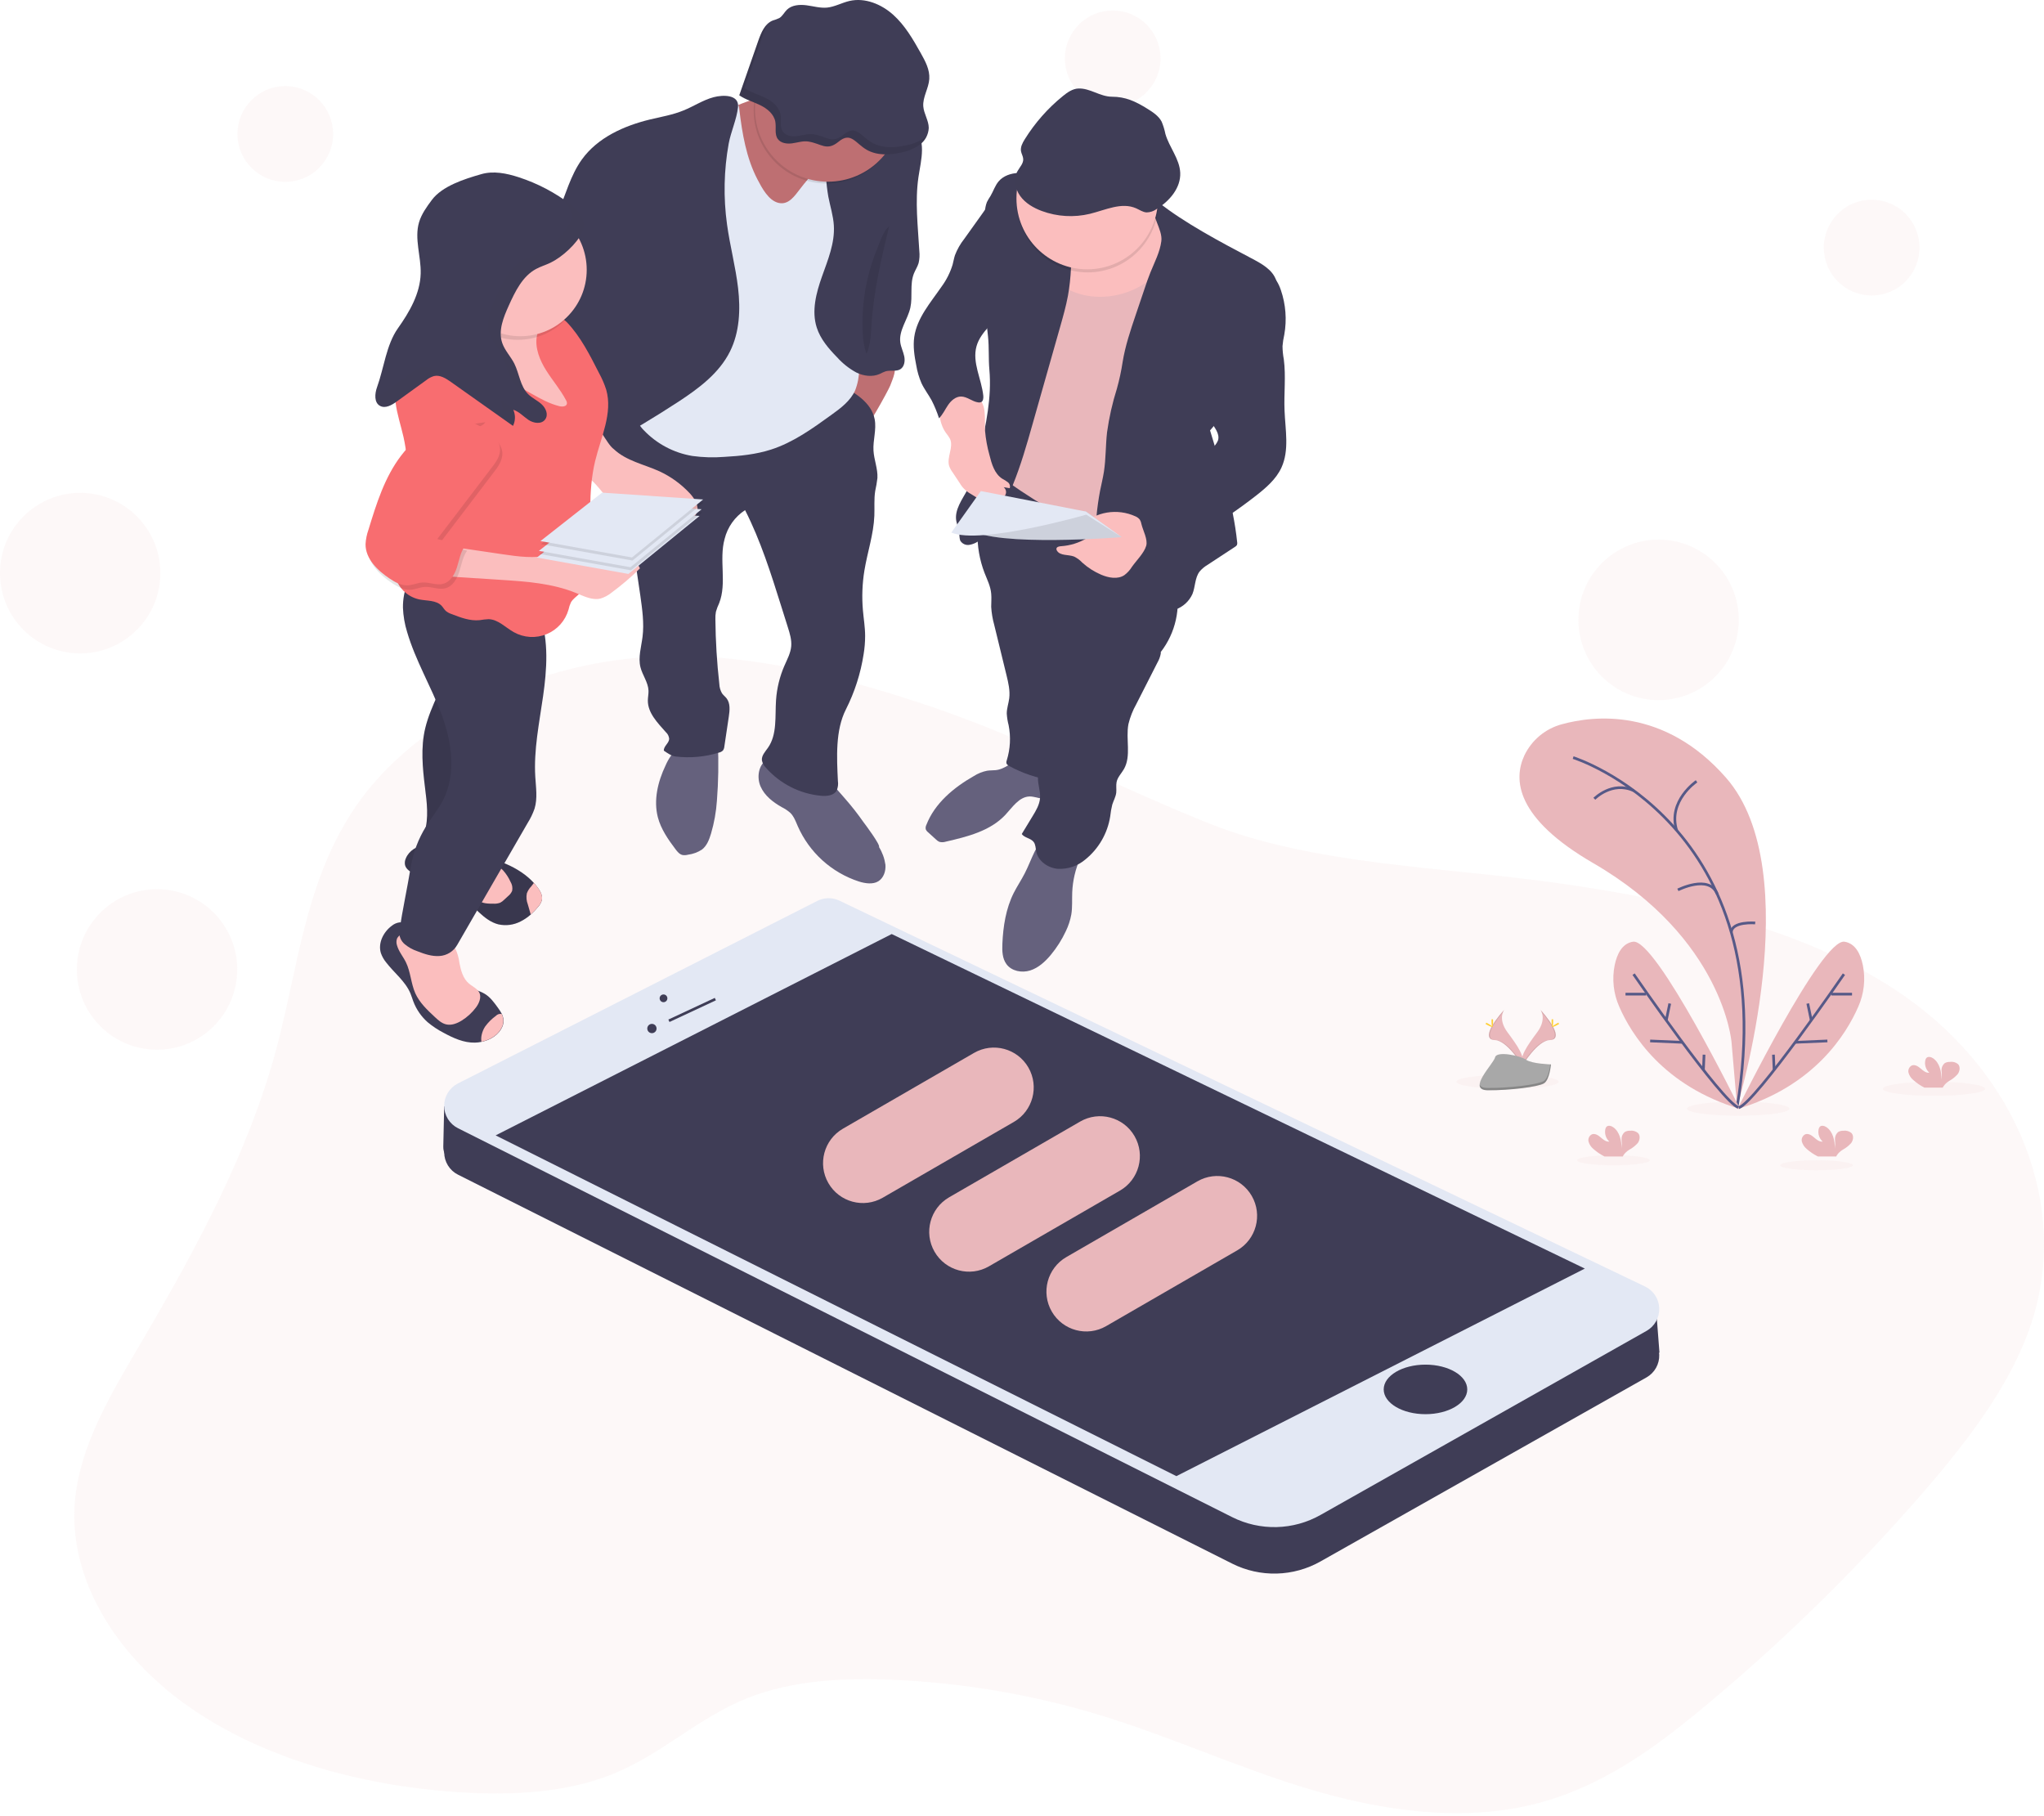 <svg width="761" height="676" viewBox="0 0 761 676" fill="none" xmlns="http://www.w3.org/2000/svg">
<path opacity="0.1" d="M340.926 261.157C311.183 251.521 279.736 243.443 247.598 244.275C200.349 245.503 154.921 267.545 132.515 300.121C113.576 327.727 111.048 360.171 102.781 390.868C92.595 428.687 73.261 464.577 52.626 499.675C41.542 518.527 29.849 537.774 27.922 558.489C25.279 587.248 42.687 616 70.132 635.272C97.577 654.544 134.096 664.815 170.788 667.213C190.312 668.483 210.716 667.502 228.099 660.462C246.486 653.044 259.933 639.468 278.394 632.131C295.505 625.339 315.449 624.465 334.643 625.463C359.501 626.722 384.12 630.944 407.978 638.042C434.731 646.054 459.591 657.586 486.286 665.713C512.982 673.841 542.823 678.44 570.178 671.904C595.861 665.771 616.232 650.653 634.603 635.338C664.207 610.72 691.735 583.702 716.905 554.557C733.497 535.277 748.953 514.916 756.364 492.388C770.519 449.311 751.555 400.537 709.124 370.871C673.971 346.282 626.682 335.426 580.372 328.832C538.138 322.756 489.275 322.155 450.459 306.683C413.437 291.887 379.759 273.736 340.926 261.157Z" fill="#E9B7BB"/>
<path opacity="0.1" d="M720.051 407.956C730.561 407.956 739.081 406.786 739.081 405.343C739.081 403.9 730.561 402.73 720.051 402.73C709.541 402.73 701.022 403.9 701.022 405.343C701.022 406.786 709.541 407.956 720.051 407.956Z" fill="#E9B7BB"/>
<path opacity="0.1" d="M647.152 415.358C657.662 415.358 666.181 414.188 666.181 412.745C666.181 411.302 657.662 410.132 647.152 410.132C636.642 410.132 628.122 411.302 628.122 412.745C628.122 414.188 636.642 415.358 647.152 415.358Z" fill="#E9B7BB"/>
<path opacity="0.1" d="M561.285 405.343C571.794 405.343 580.314 404.173 580.314 402.73C580.314 401.287 571.794 400.117 561.285 400.117C550.775 400.117 542.255 401.287 542.255 402.73C542.255 404.173 550.775 405.343 561.285 405.343Z" fill="#E9B7BB"/>
<path opacity="0.1" d="M676.327 435.677C683.798 435.677 689.856 434.843 689.856 433.814C689.856 432.785 683.798 431.951 676.327 431.951C668.855 431.951 662.798 432.785 662.798 433.814C662.798 434.843 668.855 435.677 676.327 435.677Z" fill="#E9B7BB"/>
<path opacity="0.1" d="M600.67 433.814C608.141 433.814 614.199 432.98 614.199 431.951C614.199 430.922 608.141 430.088 600.67 430.088C593.198 430.088 587.141 430.922 587.141 431.951C587.141 432.98 593.198 433.814 600.67 433.814Z" fill="#E9B7BB"/>
<path d="M646.74 412.151C646.74 412.151 673.436 324.562 642.565 289.479C619.509 263.234 593.258 266.399 581.524 269.622C578.487 270.431 575.662 271.892 573.244 273.903C570.827 275.915 568.876 278.428 567.526 281.269C563.409 290.131 564.166 304.515 593.135 321.306C641.643 349.422 644.665 387.991 644.665 387.991L646.74 412.151Z" fill="#E9B7BB"/>
<path d="M585.7 282.044C585.7 282.044 664.387 306.674 646.741 412.152" stroke="#565987" stroke-miterlimit="10"/>
<path d="M631.647 290.873C631.647 290.873 620.81 298.184 624.236 309.164" stroke="#565987" stroke-miterlimit="10"/>
<path d="M593.596 297.376C593.596 297.376 600.183 290.634 608.278 294.351" stroke="#565987" stroke-miterlimit="10"/>
<path d="M624.697 331.296C624.697 331.296 636.324 325.394 639.329 332.788" stroke="#565987" stroke-miterlimit="10"/>
<path d="M653.476 343.611C653.476 343.611 644.739 342.919 644.583 347.098" stroke="#565987" stroke-miterlimit="10"/>
<path d="M647.82 412.852C647.82 412.852 616.529 349.191 607.974 350.585C603.856 351.244 602.012 355.267 601.164 359.297C600.11 364.515 600.706 369.931 602.868 374.794C607.307 384.982 619.222 404.329 647.82 412.852Z" fill="#E9B7BB"/>
<path d="M608.204 362.669C608.204 362.669 641.018 410.296 647.358 412.39" stroke="#565987" stroke-miterlimit="10"/>
<path d="M605.19 370.104H612.848" stroke="#565987" stroke-miterlimit="10"/>
<path d="M614.363 387.53L626.369 388.041" stroke="#565987" stroke-miterlimit="10"/>
<path d="M621.667 373.591L620.366 379.847" stroke="#565987" stroke-miterlimit="10"/>
<path d="M634.43 392.64L634.2 398.328" stroke="#565987" stroke-miterlimit="10"/>
<path d="M646.898 412.852C646.898 412.852 678.188 349.191 686.743 350.585C690.861 351.244 692.705 355.267 693.553 359.297C694.607 364.515 694.011 369.931 691.849 374.794C687.41 384.982 675.495 404.329 646.898 412.852Z" fill="#E9B7BB"/>
<path d="M686.513 362.669C686.513 362.669 653.699 410.296 647.358 412.39" stroke="#565987" stroke-miterlimit="10"/>
<path d="M689.526 370.104H681.868" stroke="#565987" stroke-miterlimit="10"/>
<path d="M680.353 387.53L668.347 388.041" stroke="#565987" stroke-miterlimit="10"/>
<path d="M673.049 373.591L674.35 379.847" stroke="#565987" stroke-miterlimit="10"/>
<path d="M660.278 392.64L660.517 398.328" stroke="#565987" stroke-miterlimit="10"/>
<path d="M593.217 427.722C592.368 427.026 591.749 426.089 591.439 425.035C591.301 424.504 591.35 423.942 591.576 423.443C591.802 422.943 592.193 422.537 592.682 422.29C593.827 421.853 595.045 422.645 595.976 423.453C596.906 424.26 597.96 425.159 599.171 424.994C598.549 424.428 598.085 423.711 597.822 422.912C597.559 422.113 597.508 421.26 597.672 420.436C597.723 420.093 597.865 419.772 598.084 419.504C598.718 418.828 599.871 419.125 600.628 419.652C603.041 421.359 603.716 424.639 603.733 427.59C603.85 426.495 603.85 425.389 603.733 424.293C603.686 423.747 603.773 423.198 603.987 422.694C604.201 422.189 604.535 421.745 604.96 421.4C605.531 421.086 606.177 420.933 606.829 420.955C607.368 420.878 607.916 420.916 608.44 421.065C608.963 421.214 609.45 421.471 609.867 421.82C610.781 422.81 610.543 424.466 609.744 425.554C608.845 426.551 607.785 427.387 606.606 428.027C605.704 428.562 604.935 429.294 604.358 430.171C604.294 430.292 604.239 430.419 604.194 430.55H597.392C595.88 429.8 594.476 428.849 593.217 427.722Z" fill="#E9B7BB"/>
<path d="M712.343 402.079C711.491 401.385 710.87 400.448 710.565 399.391C710.428 398.862 710.476 398.301 710.703 397.803C710.929 397.305 711.319 396.9 711.808 396.655C712.953 396.218 714.171 397.009 715.102 397.809C716.032 398.608 717.094 399.523 718.305 399.35C717.68 398.786 717.213 398.07 716.949 397.27C716.685 396.471 716.633 395.617 716.798 394.792C716.848 394.45 716.993 394.13 717.218 393.869C717.852 393.193 718.997 393.481 719.754 394.017C722.167 395.715 722.842 398.963 722.858 401.955C722.98 400.859 722.98 399.753 722.858 398.658C722.811 398.112 722.899 397.563 723.112 397.058C723.326 396.554 723.66 396.11 724.085 395.764C724.66 395.459 725.304 395.308 725.955 395.328C726.49 395.243 727.038 395.273 727.562 395.415C728.085 395.557 728.573 395.808 728.993 396.152C729.915 397.133 729.676 398.79 728.869 399.878C727.977 400.893 726.915 401.747 725.732 402.4C724.83 402.934 724.061 403.667 723.484 404.543C723.417 404.664 723.361 404.791 723.32 404.922H716.518C715.006 404.165 713.602 403.208 712.343 402.079Z" fill="#E9B7BB"/>
<path d="M672.637 427.722C671.788 427.026 671.168 426.089 670.858 425.035C670.721 424.504 670.769 423.942 670.996 423.443C671.222 422.943 671.612 422.537 672.102 422.29C673.246 421.853 674.465 422.645 675.396 423.453C676.326 424.26 677.38 425.159 678.59 424.994C677.968 424.429 677.502 423.712 677.238 422.913C676.974 422.114 676.921 421.261 677.084 420.436C677.141 420.094 677.285 419.773 677.504 419.504C678.138 418.828 679.29 419.125 680.048 419.652C682.461 421.359 683.136 424.639 683.152 427.59C683.284 426.496 683.298 425.391 683.193 424.293C683.146 423.747 683.234 423.198 683.447 422.694C683.661 422.189 683.995 421.745 684.42 421.4C684.992 421.086 685.638 420.933 686.29 420.955C686.828 420.878 687.377 420.916 687.901 421.065C688.424 421.214 688.91 421.471 689.328 421.82C690.242 422.81 690.003 424.466 689.205 425.554C688.306 426.551 687.245 427.387 686.067 428.027C685.165 428.562 684.396 429.294 683.819 430.171C683.754 430.292 683.699 430.419 683.655 430.55H676.853C675.326 429.803 673.908 428.852 672.637 427.722Z" fill="#E9B7BB"/>
<path d="M560.049 375.891C560.049 375.891 557.497 379.229 561.227 384.266C564.957 389.302 568.02 393.564 566.785 396.704C566.785 396.704 561.161 387.348 556.583 387.217C552.005 387.085 555.01 381.521 560.049 375.891Z" fill="#E9B7BB"/>
<path opacity="0.1" d="M560.049 375.891C559.824 376.212 559.646 376.565 559.522 376.938C555.059 382.188 552.68 387.093 556.97 387.217C560.972 387.332 565.772 394.487 566.917 396.284C566.917 396.424 566.835 396.564 566.785 396.696C566.785 396.696 561.161 387.34 556.583 387.208C552.005 387.076 555.01 381.521 560.049 375.891Z" fill="black"/>
<path d="M555.307 380.144C555.307 381.323 555.438 382.271 555.603 382.271C555.768 382.271 555.891 381.323 555.891 380.144C555.891 378.965 555.726 379.526 555.57 379.526C555.414 379.526 555.307 378.973 555.307 380.144Z" fill="#FFD037"/>
<path d="M553.677 381.545C554.706 382.114 555.612 382.452 555.686 382.312C555.76 382.171 554.994 381.594 553.965 381.034C552.935 380.473 553.339 380.877 553.257 381.034C553.174 381.191 552.647 380.985 553.677 381.545Z" fill="#FFD037"/>
<path d="M573.513 375.891C573.513 375.891 576.065 379.229 572.335 384.266C568.605 389.302 565.542 393.564 566.785 396.704C566.785 396.704 572.401 387.348 576.979 387.217C581.558 387.085 578.552 381.521 573.513 375.891Z" fill="#E9B7BB"/>
<path opacity="0.1" d="M573.512 375.891C573.738 376.212 573.916 376.565 574.039 376.938C578.502 382.188 580.882 387.093 576.592 387.217C572.59 387.332 567.789 394.487 566.645 396.284C566.683 396.424 566.73 396.562 566.785 396.696C566.785 396.696 572.401 387.34 576.979 387.208C581.557 387.076 578.552 381.521 573.512 375.891Z" fill="black"/>
<path d="M578.256 380.144C578.256 381.323 578.124 382.271 577.96 382.271C577.795 382.271 577.672 381.323 577.672 380.144C577.672 378.965 577.836 379.526 577.993 379.526C578.149 379.526 578.256 378.973 578.256 380.144Z" fill="#FFD037"/>
<path d="M579.886 381.545C578.857 382.114 577.951 382.452 577.877 382.312C577.803 382.171 578.569 381.594 579.598 381.034C580.627 380.473 580.224 380.877 580.306 381.034C580.388 381.191 580.915 380.985 579.886 381.545Z" fill="#FFD037"/>
<path d="M577.441 396.267C577.441 396.267 570.318 396.053 568.169 394.52C566.02 392.986 557.201 391.156 556.641 393.613C556.081 396.069 545.936 405.829 553.973 405.895C562.01 405.961 572.681 404.642 574.822 403.331C576.963 402.021 577.441 396.267 577.441 396.267Z" fill="#A8A8A8"/>
<path opacity="0.2" d="M553.857 405.038C561.902 405.104 572.557 403.785 574.707 402.474C576.354 401.485 576.988 397.907 577.177 396.259H577.408C577.408 396.259 576.963 402.029 574.814 403.323C572.665 404.617 562.018 405.953 553.964 405.887C551.642 405.887 550.844 405.062 550.885 403.818C551.239 404.568 552.128 405.029 553.857 405.038Z" fill="black"/>
<path opacity="0.1" d="M106.214 67.711C116.051 67.711 124.025 59.728 124.025 49.881C124.025 40.034 116.051 32.052 106.214 32.052C96.378 32.052 88.404 40.034 88.404 49.881C88.404 59.728 96.378 67.711 106.214 67.711Z" fill="#E9B7BB"/>
<path opacity="0.1" d="M414.269 39.569C424.105 39.569 432.079 31.587 432.079 21.74C432.079 11.893 424.105 3.91 414.269 3.91C404.432 3.91 396.458 11.893 396.458 21.74C396.458 31.587 404.432 39.569 414.269 39.569Z" fill="#E9B7BB"/>
<path opacity="0.1" d="M696.83 110.006C706.667 110.006 714.641 102.023 714.641 92.176C714.641 82.329 706.667 74.347 696.83 74.347C686.993 74.347 679.019 82.329 679.019 92.176C679.019 102.023 686.993 110.006 696.83 110.006Z" fill="#E9B7BB"/>
<path opacity="0.1" d="M29.849 243.245C46.335 243.245 59.699 229.867 59.699 213.364C59.699 196.861 46.335 183.483 29.849 183.483C13.364 183.483 0 196.861 0 213.364C0 229.867 13.364 243.245 29.849 243.245Z" fill="#E9B7BB"/>
<path opacity="0.1" d="M58.464 390.794C74.949 390.794 88.313 377.416 88.313 360.913C88.313 344.411 74.949 331.033 58.464 331.033C41.978 331.033 28.614 344.411 28.614 360.913C28.614 377.416 41.978 390.794 58.464 390.794Z" fill="#E9B7BB"/>
<path opacity="0.1" d="M617.508 260.646C633.994 260.646 647.358 247.268 647.358 230.765C647.358 214.262 633.994 200.884 617.508 200.884C601.023 200.884 587.659 214.262 587.659 230.765C587.659 247.268 601.023 260.646 617.508 260.646Z" fill="#E9B7BB"/>
<path d="M370.676 286.718C369.622 286.817 368.552 286.768 367.506 286.932C365.75 287.282 364.075 287.956 362.565 288.919C355.072 293.189 347.999 299.058 344.894 307.103C344.639 307.597 344.558 308.164 344.664 308.71C344.848 309.161 345.149 309.554 345.537 309.848L348.452 312.502C348.82 312.885 349.259 313.193 349.745 313.409C350.531 313.615 351.36 313.589 352.132 313.335C360.144 311.496 368.659 309.378 374.283 303.377C376.951 300.533 379.413 296.618 383.341 296.511C384.987 296.511 386.527 297.145 388.149 297.335C389.772 297.525 391.723 296.832 392.11 295.25C392.236 294.462 392.145 293.656 391.847 292.917L389.426 284.847C388.767 282.638 382.122 282.522 379.907 282.918C376.531 283.503 374.258 286.388 370.676 286.718Z" fill="#65617D"/>
<path d="M399.2 332.178C399.085 334.94 399.307 337.734 398.854 340.471C398.456 342.629 397.766 344.722 396.804 346.694C395.323 349.865 393.441 352.832 391.204 355.522C389.121 357.995 386.626 360.32 383.538 361.292C380.45 362.265 376.654 361.564 374.728 358.96C373.155 356.841 373.081 354.014 373.196 351.368C373.476 344.864 374.497 338.27 377.412 332.45C378.664 329.977 380.253 327.62 381.529 325.122C384.197 319.938 385.72 313.788 390.323 310.211C393.211 311.547 396.299 312.396 399.464 312.725C400.69 312.857 404.198 312.939 404.61 314.514C404.89 315.577 402.584 318.553 402.14 319.6C400.382 323.571 399.385 327.838 399.2 332.178Z" fill="#65617D"/>
<path d="M366.559 213.298C367.547 215.82 368.799 218.293 369.03 220.981C369.194 222.629 369.03 224.278 369.03 225.926C369.168 228.185 369.543 230.423 370.149 232.603L374.736 251.397C375.419 254.208 376.103 257.093 375.749 259.962C375.51 261.874 374.818 263.729 374.826 265.649C374.914 267.106 375.146 268.55 375.518 269.96C376.387 274.318 376.149 278.825 374.826 283.067C374.691 283.386 374.643 283.736 374.687 284.08C374.802 284.616 375.321 284.946 375.79 285.201C380.728 287.906 386.111 289.701 391.682 290.502C396.711 278.526 400.224 265.968 402.14 253.12C403.309 245.339 403.877 237.458 405.376 229.735C405.41 229.288 405.599 228.868 405.911 228.548C406.471 228.078 407.319 228.374 407.978 228.688C416.393 232.739 424.489 237.423 432.195 242.701C434.905 239.188 436.81 235.122 437.777 230.79C438.743 226.458 438.746 221.967 437.786 217.634C436.818 213.898 435.437 210.282 433.669 206.852C431.785 202.68 429.437 198.735 426.67 195.089C420.56 187.423 411.601 182.527 402.379 179.205C396.771 177.177 390.999 175.677 385.235 174.144C382.007 173.279 376.597 170.459 373.46 172.652C370.166 174.935 367.976 180.598 366.625 184.192C364.958 188.65 364.051 193.356 363.941 198.115C363.805 203.299 364.695 208.459 366.559 213.298Z" fill="#3F3D56"/>
<path d="M432.755 235.958C431.034 237.837 432.483 240.838 432.154 243.377C431.939 244.523 431.529 245.624 430.943 246.633L423.063 262.121C421.746 264.446 420.759 266.943 420.132 269.54C419.053 275.129 421.268 281.41 418.436 286.347C417.522 287.938 416.105 289.307 415.726 291.104C415.446 292.414 415.726 293.782 415.586 295.11C415.397 296.668 414.565 298.069 414.104 299.569C413.745 301.011 413.489 302.476 413.338 303.954C412.339 310.258 409.042 315.967 404.083 319.979C401.242 322.389 397.593 323.632 393.873 323.457C390.2 323.144 386.552 320.646 385.803 317.036C385.548 315.808 385.597 314.439 384.831 313.442C383.744 312.016 381.455 311.958 380.409 310.499L384.461 303.822C385.721 301.753 387.005 299.594 387.211 297.179C387.458 294.219 386.033 291.268 386.544 288.342C386.98 285.828 388.784 283.734 389.327 281.245C390.002 278.154 388.652 275.03 387.919 271.947C386.124 264.355 388.133 256.442 390.134 248.867C392.794 238.843 395.519 228.663 400.905 219.802C411.65 225.597 421.532 231.161 432.755 235.958Z" fill="#3F3D56"/>
<path d="M432.854 78.946C433.496 80.694 433.15 82.631 433.026 84.485C432.738 88.607 433.611 92.728 433.413 96.908C433.216 101.087 431.931 105.076 431.042 109.14C428.514 120.738 429.123 132.822 426.834 144.469C424.01 158.895 416.788 172.331 415.364 186.97C414.911 191.619 414.969 196.598 412.424 200.522C397.304 193.859 383.012 185.455 369.836 175.48C372.735 153.957 375.6 132.328 375.213 110.616C375.026 107.998 375.209 105.367 375.757 102.801C376.444 100.646 377.431 98.598 378.688 96.718C381.875 91.533 385.383 86.554 388.882 81.584C391.122 78.402 393.543 75.064 397.117 73.572C400.69 72.08 404.923 72.747 408.818 73.456C413.506 74.314 418.188 75.171 422.865 76.028C425.788 76.564 431.602 75.542 432.854 78.946Z" fill="#E9B7BB"/>
<path d="M320.101 161.417C318.18 159.493 316.085 157.752 313.843 156.216C316.766 152.655 316.19 147.503 316.906 142.945C317.493 139.984 318.384 137.091 319.566 134.314C319.862 133.531 320.282 132.666 321.097 132.46C321.598 132.398 322.106 132.478 322.563 132.69C325.033 133.564 330.188 133.515 332.107 135.114C334.421 137.059 332.304 141.131 331.432 143.563C330.814 145.195 321.328 162.654 320.101 161.417Z" fill="#BE6F72"/>
<path d="M327.274 315.354C328.514 317.364 329.324 319.609 329.654 321.949C329.851 324.29 328.995 326.853 327.002 328.09C325.009 329.326 322.152 328.914 319.781 328.172C314.751 326.534 310.123 323.852 306.199 320.301C302.276 316.75 299.145 312.41 297.013 307.565C296.263 305.834 295.613 303.995 294.287 302.66C293.302 301.793 292.209 301.059 291.035 300.476C287.799 298.646 284.678 296.239 283.179 292.826C281.68 289.414 282.356 284.855 285.46 282.827C286.427 282.268 287.497 281.907 288.605 281.765C289.713 281.624 290.839 281.705 291.916 282.003C294.062 282.613 296.117 283.509 298.026 284.666C301.22 286.405 305.124 287.905 307.907 290.221C310.377 292.257 312.592 295.011 314.7 297.409C317.114 300.169 319.377 303.058 321.477 306.064C322.152 306.946 327.842 314.555 327.274 315.354Z" fill="#65617D"/>
<path d="M266.916 298.052C266.636 302.2 265.904 306.305 264.734 310.293C264.067 312.535 263.186 314.868 261.333 316.294C259.766 317.311 257.99 317.962 256.137 318.198C255.491 318.374 254.816 318.416 254.153 318.322C253.016 318.083 252.209 317.102 251.509 316.17C248.759 312.527 246.083 308.678 244.922 304.259C243.275 297.854 244.922 290.988 247.779 285.004C248.806 282.591 250.304 280.408 252.185 278.582C254.508 276.671 257.3 275.416 260.271 274.947C263.309 274.337 267.039 273.035 267.262 276.736C267.587 283.842 267.471 290.961 266.916 298.052Z" fill="#65617D"/>
<path d="M312.476 143.117C318.158 146.06 324.466 149.802 325.651 156.092C326.384 159.933 324.976 163.865 325.207 167.772C325.413 171.209 326.854 174.531 326.672 177.96C326.48 179.581 326.205 181.19 325.849 182.783C325.363 185.824 325.651 188.924 325.528 191.998C325.256 198.922 322.942 205.583 321.822 212.416C321.03 217.295 320.844 222.254 321.271 227.179C321.542 230.361 322.094 233.526 322.094 236.725C322.094 239.028 321.904 241.327 321.526 243.599C320.422 250.737 318.199 257.656 314.939 264.099C310.978 271.905 311.538 281.978 311.958 290.724C312.141 291.929 311.987 293.162 311.513 294.285C310.476 296.173 307.89 296.445 305.749 296.263C297.81 295.537 290.447 291.805 285.163 285.828C284.393 285.076 283.87 284.107 283.665 283.05C283.483 281.286 284.9 279.835 285.921 278.376C289.396 273.43 288.515 266.729 288.926 260.654C289.227 256.234 290.282 251.899 292.047 247.836C293.068 245.487 294.344 243.171 294.575 240.615C294.789 238.233 294.065 235.875 293.348 233.6L290.878 225.753C287.049 213.562 283.195 201.296 277.398 189.913C273.595 192.39 270.873 196.22 269.782 200.629C267.624 208.393 270.696 217.065 267.756 224.533C267.269 225.569 266.864 226.641 266.545 227.74C266.372 228.688 266.306 229.653 266.348 230.616C266.424 238.651 266.913 246.677 267.814 254.661C267.858 255.87 268.197 257.051 268.802 258.099C269.287 258.799 269.996 259.318 270.514 259.986C271.955 261.857 271.684 264.479 271.338 266.811L269.691 277.84C269.662 278.4 269.476 278.939 269.156 279.398C268.767 279.775 268.283 280.037 267.756 280.157C262.523 281.783 257.008 282.289 251.567 281.64C249.962 281.451 248.504 280.371 247.162 279.464C247.022 277.816 249.072 276.719 249.146 275.079C249.067 274.107 248.615 273.204 247.886 272.557C244.823 269.095 241.167 265.418 241.2 260.794C241.2 259.582 241.488 258.371 241.447 257.159C241.34 254.051 239.199 251.389 238.45 248.397C237.528 244.695 238.755 240.854 239.224 237.071C239.866 231.977 239.109 226.816 238.401 221.731L235.642 203.068C235.321 200.172 234.748 197.309 233.929 194.512C232.891 191.759 231.672 189.077 230.281 186.484C227.646 181.126 225.481 175.553 223.323 169.998C222.638 168.488 222.207 166.876 222.047 165.225C221.924 162.398 223.381 159.727 225.193 157.551C228.586 153.507 233.217 150.696 238.368 149.555C239.228 149.315 240.133 149.278 241.011 149.448C241.749 149.693 242.441 150.058 243.061 150.528C249.426 154.695 256.669 157.331 264.223 158.228C271.776 159.124 279.433 158.258 286.596 155.696C287.419 156.323 288.943 156.051 289.89 155.605C292.533 154.394 294.69 152.374 297.012 150.66C301.335 147.379 307.165 144.263 312.476 143.117Z" fill="#3F3D56"/>
<path d="M141.803 354.805C142.24 356.068 142.898 357.243 143.747 358.275C146.727 362.166 150.886 365.274 152.804 369.815C153.208 370.788 153.504 371.81 153.875 372.799C155.002 375.785 156.839 378.45 159.227 380.564C161.049 382.078 163.028 383.391 165.131 384.48C168.771 386.466 172.707 388.263 176.84 388.156C177.672 388.138 178.499 388.039 179.311 387.859C180.597 387.592 181.838 387.137 182.991 386.507C185.651 385.04 187.932 382.172 187.405 379.179C187.299 378.609 187.119 378.055 186.87 377.531C186.433 376.697 185.929 375.9 185.363 375.149C183.971 373.22 182.539 371.241 180.505 370.005C178.215 368.604 175.333 368.258 173.275 366.526C172.463 365.791 171.761 364.941 171.192 364.004C169.326 361.133 167.935 357.98 167.074 354.665C166.449 352.192 166.029 349.48 164.225 347.667C162.422 345.853 159.944 345.441 157.539 345.029C156.727 344.861 155.898 344.781 155.069 344.79C153.891 344.831 152.673 345.169 151.569 344.617C150.466 344.064 150.095 343.281 148.761 343.388C147.7 343.532 146.699 343.969 145.871 344.65C142.742 346.966 140.667 351.087 141.803 354.805Z" fill="#3F3D56"/>
<path d="M171.06 358.556C171.595 361.35 172.419 364.326 174.576 366.147C175.951 367.334 177.87 368.076 178.553 369.75C179.237 371.423 178.355 373.525 177.219 375.058C175.768 376.997 173.97 378.649 171.916 379.93C170.171 381.01 168.087 381.834 166.086 381.356C164.439 380.968 163.138 379.781 161.911 378.636C159.095 376.023 156.213 373.311 154.632 369.807C152.985 366.114 152.903 361.836 151.108 358.201C150.062 356.083 148.448 354.228 147.814 351.953C147.53 351.131 147.53 350.237 147.814 349.414C148.121 348.826 148.586 348.335 149.156 347.995C149.726 347.656 150.379 347.482 151.042 347.494C152.368 347.538 153.675 347.817 154.904 348.318C158.622 349.644 162.427 350.71 166.292 351.508C167.832 351.796 168.762 351.788 169.586 353.28C170.347 354.952 170.844 356.731 171.06 358.556Z" fill="#FBBEBE"/>
<path d="M180.612 382.18C180.001 383.115 179.569 384.154 179.335 385.246C179.141 386.096 179.11 386.974 179.245 387.835C180.531 387.568 181.772 387.112 182.926 386.483C185.585 385.016 187.866 382.147 187.339 379.155C187.233 378.585 187.053 378.03 186.804 377.506C186.411 377.418 186.002 377.435 185.617 377.555C185.233 377.675 184.887 377.894 184.614 378.19C183.08 379.304 181.73 380.65 180.612 382.18Z" fill="#FBBEBE"/>
<path d="M151.1 319.55C150.742 320.322 150.635 321.187 150.795 322.023C151.174 323.671 152.862 324.619 154.386 325.369L168.87 332.458C169.875 332.924 170.853 333.444 171.801 334.016C174.271 335.533 176.215 337.676 178.323 339.638C180.431 341.6 182.778 343.438 185.569 344.13C188.356 344.742 191.268 344.36 193.803 343.05C195.17 342.369 196.438 341.507 197.575 340.487C198.558 339.623 199.468 338.677 200.292 337.66C201 336.911 201.507 335.995 201.766 334.997C202.038 333.489 201.288 332.005 200.415 330.76C199.913 330.043 199.363 329.36 198.769 328.716C193.276 322.641 184.276 319.492 176.536 318.256C173.456 317.761 170.533 316.607 167.569 315.667C164.604 314.728 161.467 314.019 158.387 314.456C155.308 314.892 152.278 316.665 151.1 319.55Z" fill="#3F3D56"/>
<path opacity="0.1" d="M151.1 319.55C150.742 320.322 150.635 321.187 150.795 322.023C151.174 323.671 152.862 324.619 154.386 325.369L168.87 332.458C169.875 332.924 170.853 333.444 171.801 334.016C174.271 335.533 176.215 337.676 178.323 339.638C180.431 341.6 182.778 343.438 185.569 344.13C188.356 344.742 191.268 344.36 193.803 343.05C195.17 342.369 196.438 341.507 197.575 340.487C198.558 339.623 199.468 338.677 200.292 337.66C201 336.911 201.507 335.995 201.766 334.997C202.038 333.489 201.288 332.005 200.415 330.76C199.913 330.043 199.363 329.36 198.769 328.716C193.276 322.641 184.276 319.492 176.536 318.256C173.456 317.761 170.533 316.607 167.569 315.667C164.604 314.728 161.467 314.019 158.387 314.456C155.308 314.892 152.278 316.665 151.1 319.55Z" fill="black"/>
<path d="M187.348 324.075C188.461 325.327 189.378 326.742 190.065 328.271C190.683 329.272 190.904 330.47 190.683 331.626C190.359 332.404 189.84 333.086 189.176 333.604L187.735 334.939C187.299 335.392 186.793 335.771 186.236 336.061C185.448 336.356 184.606 336.483 183.766 336.431C181.831 336.431 179.747 336.431 178.175 335.269C176.025 333.72 175.638 330.513 176.618 328.048C177.598 325.584 179.649 323.721 181.715 322.056C183.395 320.696 186.17 322.831 187.348 324.075Z" fill="#FBBEBE"/>
<path d="M196.142 332.599C195.875 333.966 196.004 335.382 196.512 336.679C196.874 337.915 197.229 339.152 197.583 340.413C197.583 340.413 197.583 340.413 197.583 340.462C198.566 339.598 199.476 338.653 200.3 337.635C201.008 336.887 201.515 335.97 201.774 334.973C202.046 333.464 201.296 331.98 200.423 330.736C199.921 330.018 199.371 329.335 198.777 328.691C198.39 329.194 198.052 329.689 197.772 330.01C197.051 330.748 196.496 331.63 196.142 332.599Z" fill="#FBBEBE"/>
<path d="M158.306 271.164C156.601 278.335 157.326 285.836 158.231 293.156C158.923 298.728 159.697 304.498 158.05 309.864C157.441 311.868 156.478 313.904 156.848 315.973C157.548 319.871 162.242 321.372 166.128 322.105C167.249 322.391 168.415 322.461 169.562 322.311C170.713 321.998 171.781 321.435 172.691 320.663C178.215 316.642 182.411 311.059 184.738 304.63C186.212 300.327 186.681 295.752 187.134 291.227C187.891 283.611 188.657 275.903 187.546 268.336C187.216 266.111 186.722 263.91 186.516 261.668C186.257 257.768 186.473 253.851 187.159 250.004C188.576 240.473 190.724 231.065 193.581 221.863C185.74 222.905 177.77 221.464 170.789 217.741C172.139 218.466 170.591 230.031 170.426 231.655C169.927 236.496 169.054 241.291 167.816 245.998C165.519 254.793 160.389 262.426 158.306 271.164Z" fill="#3F3D56"/>
<path opacity="0.1" d="M158.306 271.164C156.601 278.335 157.326 285.836 158.231 293.156C158.923 298.728 159.697 304.498 158.05 309.864C157.441 311.868 156.478 313.904 156.848 315.973C157.548 319.871 162.242 321.372 166.128 322.105C167.249 322.391 168.415 322.461 169.562 322.311C170.713 321.998 171.781 321.435 172.691 320.663C178.215 316.642 182.411 311.059 184.738 304.63C186.212 300.327 186.681 295.752 187.134 291.227C187.891 283.611 188.657 275.903 187.546 268.336C187.216 266.111 186.722 263.91 186.516 261.668C186.257 257.768 186.473 253.851 187.159 250.004C188.576 240.473 190.724 231.065 193.581 221.863C185.74 222.905 177.77 221.464 170.789 217.741C172.139 218.466 170.591 230.031 170.426 231.655C169.927 236.496 169.054 241.291 167.816 245.998C165.519 254.793 160.389 262.426 158.306 271.164Z" fill="black"/>
<path d="M201.057 229.141C204.351 238.695 203.627 249.13 202.202 259.137C200.778 269.144 198.678 279.151 199.295 289.232C199.534 293.189 200.176 297.253 199.024 301.036C198.383 302.882 197.535 304.649 196.496 306.304L170.22 351.788C169.55 352.969 168.597 353.963 167.447 354.683C166.297 355.403 164.986 355.824 163.632 355.91C160.825 356.108 158.066 355.184 155.448 354.154C153.708 353.577 152.091 352.679 150.68 351.508C149.981 350.925 149.433 350.181 149.083 349.34C148.733 348.499 148.591 347.585 148.671 346.678C149.848 338.781 151.619 330.694 152.928 322.773C153.818 317.398 155.76 312.252 158.642 307.631C160.676 304.333 163.18 301.374 164.933 297.945C169.973 288.12 168.227 276.134 164.341 265.798C160.454 255.461 154.665 245.866 151.577 235.299C150.662 232.358 150.139 229.309 150.021 226.231C149.983 223.053 150.571 219.898 151.753 216.948C152.934 213.997 154.685 211.309 156.905 209.037C157.553 208.302 158.37 207.736 159.285 207.388C160.354 207.14 161.469 207.159 162.529 207.446C177.161 210.289 196.224 215.029 201.057 229.141Z" fill="#3F3D56"/>
<path d="M437.243 86.513C437.72 90.123 436.419 93.775 434.566 96.899C427.559 108.604 411.403 113.781 398.912 108.332C393.765 106.082 389.409 102.372 385.144 98.713C383.711 97.476 382.221 96.182 381.496 94.434C380.22 91.343 381.76 87.659 384.271 85.45C386.783 83.24 390.035 82.152 393.271 81.171C403.951 77.841 434.698 67.34 437.243 86.513Z" fill="#FBBEBE"/>
<path d="M430.993 75.055C440.717 82.886 454.872 90.346 465.89 96.149C469.636 98.127 473.795 100.353 475.145 104.392C475.87 106.552 475.631 108.901 475.392 111.176C474.931 115.553 474.454 119.996 472.765 124.06C470.781 128.816 467.273 132.74 464.457 137.059C459.516 144.626 456.618 153.545 450.516 160.23C454.634 173.922 459.138 187.597 460.603 201.808C460.684 202.198 460.641 202.605 460.48 202.97C460.311 203.21 460.092 203.41 459.838 203.555L449.594 210.281C448.477 210.934 447.478 211.77 446.638 212.754C444.826 215.112 445.065 218.425 443.945 221.17C443.331 222.51 442.453 223.712 441.364 224.703C440.274 225.695 438.996 226.456 437.605 226.94C434.806 227.906 431.824 228.222 428.885 227.864C425.143 227.628 421.54 226.358 418.477 224.195C415.866 222.217 414.005 219.439 412.21 216.703C410.88 214.836 409.775 212.819 408.916 210.693C407.821 207.66 407.755 204.355 407.797 201.123C407.824 194.975 408.411 188.841 409.551 182.799C410.028 180.401 410.621 178.035 411 175.62C411.757 170.756 411.609 165.794 412.169 160.906C412.934 155.408 414.16 149.984 415.833 144.692C416.749 141.414 417.464 138.083 417.974 134.718C418.938 128.8 420.856 123.087 422.775 117.408L426.069 107.673C426.769 105.571 427.477 103.477 428.308 101.425C429.856 97.592 431.849 93.858 432.376 89.769C432.961 85.31 428.152 80.018 429.774 75.83C429.906 75.369 430.622 74.759 430.993 75.055Z" fill="#3F3D56"/>
<path d="M472.51 102.092C474.791 103.122 476.051 105.579 476.866 107.953C478.704 113.303 479.146 119.034 478.15 124.604C477.829 126.004 477.609 127.425 477.492 128.857C477.509 130.517 477.671 132.172 477.978 133.803C478.801 140.109 477.978 146.513 478.249 152.877C478.529 160.032 480.086 167.591 477.088 174.094C475.096 178.414 471.324 181.628 467.602 184.546C453.746 195.357 438.457 204.19 422.174 210.792C424.981 207.412 425.031 202.327 423.162 198.345C421.293 194.364 417.818 191.372 414.104 189.047C418.831 187.995 423.409 186.359 427.732 184.176C436.361 179.79 443.756 173.369 451.06 167.014C452.137 166.238 452.976 165.176 453.48 163.947C454.222 161.474 452.179 159.125 450.763 156.957C446.473 150.363 447.469 141.749 449.264 134.116C451.265 125.749 454.205 117.416 459.566 110.689C462.909 106.486 467.273 103.254 472.51 102.092Z" fill="#3F3D56"/>
<path d="M421.449 210.998C420.709 212.206 419.748 213.263 418.617 214.114C416.146 215.763 412.754 215.136 409.995 213.966C407.432 212.877 405.066 211.37 402.996 209.506C402.106 208.559 401.055 207.778 399.892 207.198C397.734 206.374 394.721 206.992 393.51 205.006C393.369 204.797 393.3 204.548 393.312 204.297C393.387 203.58 394.325 203.382 395.05 203.341C398.412 203.118 401.675 202.11 404.577 200.398C403.65 199.727 402.857 198.888 402.239 197.925C401.982 197.589 401.843 197.178 401.843 196.755C401.944 196.295 402.196 195.882 402.56 195.584C405.206 193.083 408.537 191.428 412.127 190.829C415.717 190.23 419.403 190.715 422.717 192.221C423.364 192.483 423.932 192.909 424.364 193.457C424.669 193.963 424.873 194.523 424.965 195.106C425.5 197.414 427.436 200.876 426.736 203.209C425.962 205.888 423.038 208.732 421.449 210.998Z" fill="#FBBEBE"/>
<path d="M365.299 200.604C375.543 188.759 380.121 173.171 384.37 158.095L387.408 147.379L394.737 121.57C395.816 117.762 396.894 113.954 397.611 110.071C398.838 103.37 398.953 96.52 398.879 89.711C398.774 86.889 398.128 84.113 396.977 81.534C396.26 79.754 395.914 77.858 395.33 76.02C394.586 73.457 393.474 71.016 392.028 68.774C391.625 68.108 391.123 67.507 390.537 66.994C389.524 66.304 388.376 65.838 387.17 65.625C384.552 64.846 381.839 64.433 379.108 64.397C376.374 64.496 373.558 65.444 371.796 67.521C370.454 69.112 369.836 71.173 368.774 72.962C368.28 73.694 367.831 74.457 367.432 75.245C366.979 76.442 366.729 77.707 366.691 78.987C366.263 84.18 365.898 89.379 365.596 94.583C365.456 96.949 365.332 99.331 365.423 101.705C365.497 103.551 365.694 105.389 365.892 107.228L367.844 125.23C368.297 129.459 367.975 133.415 368.354 137.652C369.276 147.882 367.078 158.111 364.822 168.151C363.743 172.924 362.631 177.763 360.326 182.082C358.292 185.907 355.245 189.789 356.052 194.051C356.332 195.534 357.081 196.919 357.197 198.419C357.14 199.349 357.232 200.281 357.468 201.181C357.804 201.793 358.326 202.283 358.958 202.579C359.59 202.875 360.299 202.963 360.984 202.829C362.615 202.543 364.12 201.767 365.299 200.604Z" fill="#3F3D56"/>
<path d="M366.551 153.199C366.864 155.564 366.625 157.963 366.74 160.345C366.999 163.413 367.55 166.45 368.387 169.413C369.211 172.71 370.265 176.403 373.172 178.233C373.901 178.612 374.597 179.05 375.255 179.543C375.579 179.799 375.817 180.147 375.937 180.542C376.058 180.937 376.056 181.359 375.93 181.752L373.666 181.373C373.923 181.57 374.135 181.818 374.289 182.103C374.444 182.388 374.536 182.701 374.561 183.024C374.586 183.347 374.542 183.671 374.433 183.976C374.324 184.281 374.152 184.559 373.928 184.793C373.704 185.026 373.433 185.21 373.133 185.332C372.833 185.453 372.511 185.51 372.188 185.498C371.865 185.487 371.548 185.407 371.258 185.264C370.967 185.122 370.71 184.919 370.504 184.67C370.589 185.413 370.519 186.165 370.298 186.879C370.183 187.23 369.964 187.536 369.669 187.757C369.374 187.979 369.019 188.104 368.651 188.116C368.224 188.049 367.82 187.88 367.473 187.621L361.561 183.953C359.79 182.998 358.316 181.572 357.304 179.832L354.718 175.933C354.148 175.181 353.696 174.347 353.376 173.46C352.413 170.163 355.105 166.503 353.706 163.395C353.285 162.629 352.791 161.906 352.232 161.236C349.243 157.114 349.432 151.509 349.761 146.398C349.868 144.675 350.181 142.631 351.738 141.881C352.973 141.279 354.455 141.815 355.599 142.565C356.744 143.315 357.757 144.304 359.058 144.75C359.881 145.03 360.787 145.063 361.611 145.36C362.763 145.763 363.834 147.338 364.608 148.269C365.702 149.699 366.375 151.406 366.551 153.199Z" fill="#FBBEBE"/>
<path d="M294.393 79.119C293.694 80.726 292.712 82.195 291.495 83.455C290.883 84.085 290.132 84.562 289.303 84.848C288.473 85.134 287.588 85.222 286.719 85.103C284.891 84.741 283.549 83.232 282.338 81.806C279.176 78.089 275.973 74.322 273.849 69.92C270.604 63.218 270.086 55.569 269.616 48.142C269.501 46.23 269.402 44.202 270.316 42.529C271.477 40.394 273.939 39.388 276.212 38.539L288.769 33.84C289.539 33.476 290.391 33.319 291.24 33.387C293.208 33.717 293.932 36.091 294.468 38.011C295.426 41.463 297.017 44.705 299.161 47.573C301.977 51.332 308.293 56.393 304.686 61.083C300.33 66.705 297.564 72.772 294.393 79.119Z" fill="#BE6F72"/>
<path d="M310.459 57.671C315.959 62.847 317.82 70.909 317.557 78.451C317.293 85.993 315.202 93.346 314.008 100.798C312.814 108.25 312.575 116.204 315.811 123.054C316.923 125.403 318.438 127.579 319.212 130.06C319.861 132.513 320.081 135.059 319.862 137.586C319.849 140.251 319.341 142.889 318.364 145.368C316.61 149.258 313.003 151.962 309.553 154.435C302.513 159.529 295.332 164.706 287.065 167.368C281.466 169.173 275.537 169.767 269.674 170.088C265.705 170.405 261.713 170.292 257.767 169.75C250.866 168.599 244.524 165.238 239.693 160.172C238.851 159.355 238.157 158.399 237.643 157.345C237.14 155.973 236.897 154.519 236.926 153.058C236.729 147.645 236.762 142.233 237.025 136.82C237.176 131.661 237.886 126.534 239.141 121.529C240.714 115.759 243.44 110.351 245.506 104.73C252.703 85.186 251.979 62.946 261.975 44.696C264.132 40.756 267.739 36.61 272.186 37.236C273.041 37.288 273.846 37.658 274.442 38.275C274.953 39.025 275.238 39.906 275.265 40.814C276.327 49.683 277.834 58.783 282.009 66.787C283.656 69.928 286.126 74.709 289.922 75.55C293.718 76.391 295.958 72.764 297.992 70.192C301.566 65.476 305.759 61.264 310.459 57.671Z" fill="#E3E8F4"/>
<path d="M336.784 44.325C337.906 44.932 338.954 45.668 339.905 46.518C342.376 48.859 343.281 52.445 343.265 55.841C343.248 59.237 342.441 62.584 341.947 65.947C340.622 75.014 341.75 84.296 342.277 93.478C342.437 94.961 342.348 96.46 342.013 97.913C341.61 99.298 340.778 100.518 340.243 101.861C338.67 105.834 339.856 110.368 338.934 114.539C337.946 118.982 334.561 123.021 335.195 127.53C335.451 129.294 336.299 130.918 336.661 132.665C337.023 134.413 336.71 136.523 335.203 137.463C333.697 138.402 331.506 137.718 329.711 138.238C328.982 138.507 328.272 138.827 327.587 139.194C324.812 140.447 321.502 140.018 318.768 138.65C316.088 137.186 313.679 135.273 311.645 132.995C308.508 129.78 305.469 126.261 304.094 121.982C302.085 115.784 303.872 109.033 306.054 102.884C308.236 96.734 310.838 90.519 310.451 83.982C310.237 80.323 309.084 76.803 308.393 73.209C307.536 68.229 307.23 63.171 307.479 58.124C307.586 54.431 307.833 50.623 309.422 47.285C310.555 45.058 312.228 43.151 314.288 41.74C316.348 40.328 318.73 39.457 321.213 39.207C326.977 38.58 331.918 41.523 336.784 44.325Z" fill="#3F3D56"/>
<path opacity="0.1" d="M321.213 124.002C321.271 126.64 321.743 129.252 322.613 131.742C324.087 128.379 324.26 124.604 324.457 120.944C325.281 108.34 328.072 96.454 331.045 84.246C328.879 85.895 327.66 90.016 326.623 92.489C322.505 102.461 320.657 113.226 321.213 124.002Z" fill="black"/>
<path d="M265.706 36.181C261.737 37.228 258.295 39.586 254.45 41.127C250.456 42.776 246.158 43.477 241.966 44.49C232.266 46.848 222.525 51.225 216.67 59.328C212.356 65.287 210.569 72.648 207.613 79.399C205.142 85.062 201.849 90.371 200.029 96.264C197.649 103.955 197.921 112.198 198.506 120.227C198.983 126.821 199.708 133.49 202.697 139.334C204.261 142.4 206.419 145.145 207.983 148.212C209.861 151.896 210.849 155.96 212.413 159.752C213.978 163.544 216.275 167.335 219.907 169.314L225.918 165.794C234.885 160.543 243.852 155.284 252.539 149.58C260.115 144.634 267.756 138.955 271.791 130.827C275.365 123.648 275.719 115.256 274.797 107.285C273.874 99.314 271.766 91.516 270.679 83.57C269.295 73.569 269.503 63.411 271.297 53.475C272.12 48.991 274.311 44.358 274.764 39.891C275.266 35.118 269.14 35.275 265.706 36.181Z" fill="#3F3D56"/>
<path d="M228.544 167.22C233.147 171.58 239.767 172.85 245.523 175.463C249.799 177.451 253.65 180.25 256.862 183.706C258.632 185.651 260.345 188.297 259.455 190.77C258.706 192.897 256.409 193.985 254.301 194.776C251.682 195.765 248.759 196.639 246.149 195.642C244.617 195.056 243.382 193.886 241.974 193.053C238.524 191.001 234.176 190.993 230.635 189.097C225.645 186.426 223.159 180.549 218.465 177.375C215.896 175.644 212.347 174.226 212.083 171.135C212.071 170.018 212.307 168.911 212.775 167.896C213.722 165.374 215.336 156.71 218.943 156.941C222.87 157.197 225.621 165.134 228.544 167.22Z" fill="#FBBEBE"/>
<path d="M204.425 128.585C205.932 134.009 209.432 138.633 213.063 142.936C215.674 146.027 218.539 149.39 218.63 153.438C218.712 157.262 216.159 160.782 212.866 162.736C209.572 164.689 205.694 165.316 201.881 165.563C198.831 165.857 195.754 165.643 192.774 164.928C185.248 162.884 180.027 156.314 174.107 151.237C170.591 148.228 166.638 145.607 163.946 141.84C161.253 138.073 160.117 132.665 162.768 128.865C163.725 127.634 164.831 126.526 166.062 125.568C170.559 121.665 174.393 117.058 177.417 111.926C178.636 109.857 179.805 107.615 181.855 106.37C184.795 104.582 188.566 105.398 191.893 106.271C195.508 107.219 205.694 109.074 206.402 113.69C206.69 115.586 204.343 118.537 203.989 120.573C203.538 123.243 203.688 125.98 204.425 128.585Z" fill="#FBBEBE"/>
<path d="M223.043 138.922C224.122 140.879 225.01 142.935 225.695 145.063C228.206 153.8 223.718 162.801 221.577 171.638C218.844 182.956 220.005 194.792 219.873 206.44C219.815 211.765 219.247 217.625 215.418 221.318C214.43 222.258 213.244 223.049 212.577 224.236C212.165 225.106 211.858 226.022 211.663 226.965C211.079 229.001 210.042 230.88 208.63 232.459C207.218 234.038 205.469 235.277 203.511 236.084C201.554 236.891 199.44 237.245 197.326 237.119C195.213 236.992 193.156 236.39 191.308 235.356C188.187 233.617 185.478 230.6 181.904 230.509C180.781 230.564 179.662 230.687 178.553 230.88C174.996 231.235 171.513 229.916 168.178 228.622C167.382 228.37 166.639 227.973 165.987 227.451C165.386 226.899 164.999 226.157 164.448 225.563C162.414 223.371 158.939 223.75 156.007 223.14C153.82 222.65 151.817 221.547 150.233 219.961C148.648 218.374 147.546 216.369 147.057 214.18C146.464 211.344 146.966 208.41 147.46 205.55L149.667 192.806C150.593 188.132 151.234 183.405 151.586 178.653C151.856 173.282 151.396 167.9 150.219 162.653C149.247 158.367 147.798 154.171 147.271 149.802C146.353 141.973 148.41 134.084 153.035 127.703C154.179 126.129 155.678 124.554 157.621 124.406C159.194 124.266 160.668 125.106 162.035 125.914C173.909 132.948 185.865 139.837 197.904 146.579C201.198 148.434 204.565 150.297 208.238 151.212C209.341 151.492 210.922 151.377 211.079 150.256C211.098 149.828 210.986 149.405 210.758 149.044C208.699 145.079 205.718 141.675 203.347 137.899C200.975 134.124 199.147 129.657 199.847 125.271C200.802 119.204 206.435 115.19 211.038 119.946C216.2 125.345 219.659 132.286 223.043 138.922Z" fill="#F86D70"/>
<path d="M186.17 215.853C195.829 216.472 205.702 217.131 214.644 220.84C217.518 222.027 220.565 223.561 223.587 222.827C225.091 222.369 226.49 221.618 227.704 220.618C231.427 217.885 234.944 214.882 238.227 211.633C237.898 209.828 235.452 209.581 233.624 209.597C229.167 209.624 224.77 208.566 220.812 206.514C219.511 205.731 218.131 205.087 216.694 204.594C212.783 203.514 208.798 205.575 204.87 206.58C199.057 208.064 192.93 207.198 186.993 206.325L170.969 203.959C169.479 203.745 167.799 203.571 166.613 204.495C165.821 205.244 165.277 206.22 165.057 207.289C163.097 213.883 164.036 214.436 170.558 214.848L186.17 215.853Z" fill="#FBBEBE"/>
<path opacity="0.1" d="M404.972 101.408C419.525 101.408 431.322 89.598 431.322 75.031C431.322 60.463 419.525 48.653 404.972 48.653C390.419 48.653 378.622 60.463 378.622 75.031C378.622 89.598 390.419 101.408 404.972 101.408Z" fill="black"/>
<path d="M404.783 100.262C419.336 100.262 431.133 88.453 431.133 73.885C431.133 59.317 419.336 47.507 404.783 47.507C390.231 47.507 378.433 59.317 378.433 73.885C378.433 88.453 390.231 100.262 404.783 100.262Z" fill="#FBBEBE"/>
<path d="M427.024 40.394C429.132 41.696 431.339 43.097 432.491 45.29C433.111 46.779 433.583 48.325 433.9 49.906C435.341 54.852 439.178 59.146 439.408 64.298C439.664 69.945 435.431 74.849 430.639 77.808C429.545 78.616 428.226 79.059 426.867 79.078C425.476 78.987 424.274 78.114 422.997 77.553C417.587 75.146 411.535 78.196 405.804 79.597C399.848 81.037 393.6 80.67 387.853 78.542C384.765 77.388 381.768 75.657 379.833 72.978C377.898 70.299 377.206 66.549 378.853 63.672C379.676 62.205 381.043 60.877 380.953 59.204C380.903 58.199 380.311 57.292 380.129 56.303C379.866 54.728 380.689 53.195 381.529 51.851C385.34 45.712 390.156 40.259 395.775 35.72C397.421 34.368 399.324 33.049 401.481 32.95C405.812 32.761 409.534 35.992 413.989 36.008C419.045 36.025 422.676 37.706 427.024 40.394Z" fill="#3F3D56"/>
<path opacity="0.1" d="M307.783 68.312C322.79 68.312 334.956 56.134 334.956 41.111C334.956 26.088 322.79 13.909 307.783 13.909C292.776 13.909 280.61 26.088 280.61 41.111C280.61 56.134 292.776 68.312 307.783 68.312Z" fill="black"/>
<path d="M308.26 67.645C323.268 67.645 335.434 55.466 335.434 40.443C335.434 25.42 323.268 13.241 308.26 13.241C293.253 13.241 281.087 25.42 281.087 40.443C281.087 55.466 293.253 67.645 308.26 67.645Z" fill="#BE6F72"/>
<path d="M322.777 55.808C326.615 57.959 331.349 57.737 335.631 56.756C338.06 56.299 340.362 55.327 342.383 53.904C343.387 53.186 344.215 52.249 344.804 51.163C345.393 50.078 345.728 48.873 345.784 47.639C345.784 44.878 343.973 42.388 343.75 39.627C343.479 36.148 345.743 32.934 345.982 29.439C346.221 25.944 344.5 22.795 342.82 19.794C339.93 14.643 336.924 9.425 332.527 5.485C328.13 1.544 322.036 -0.97 316.272 0.357C313.44 1.009 310.813 2.534 307.923 2.83C305.354 3.069 302.817 2.295 300.257 1.965C297.696 1.635 294.822 1.841 292.986 3.613C291.981 4.603 291.339 5.996 290.161 6.721C289.363 7.09 288.537 7.396 287.691 7.636C284.718 8.831 283.36 12.186 282.306 15.203L275.241 35.472C277.604 37.121 280.453 37.871 283.039 39.141C285.624 40.41 288.136 42.438 288.663 45.273C289.066 47.425 288.3 49.898 289.552 51.695C290.697 53.343 293.027 53.623 295.003 53.343C296.979 53.063 298.964 52.379 300.94 52.684C305.881 53.434 307.717 56.467 312.287 52.684C316.857 48.9 318.529 53.417 322.777 55.808Z" fill="#3F3D56"/>
<path opacity="0.1" d="M192.782 126.516C206.425 126.516 217.485 115.445 217.485 101.787C217.485 88.13 206.425 77.058 192.782 77.058C179.139 77.058 168.079 88.13 168.079 101.787C168.079 115.445 179.139 126.516 192.782 126.516Z" fill="black"/>
<path d="M193.737 125.173C207.38 125.173 218.44 114.101 218.44 100.444C218.44 86.786 207.38 75.715 193.737 75.715C180.094 75.715 169.034 86.786 169.034 100.444C169.034 114.101 180.094 125.173 193.737 125.173Z" fill="#FBBEBE"/>
<path d="M212.652 76.267C206.77 71.75 200.162 68.271 193.112 65.98C188.599 64.513 183.691 63.507 179.113 64.859C172.904 66.631 164.596 69.277 160.751 74.478C158.857 77.034 156.938 79.663 156.024 82.721C154.196 88.87 156.798 95.424 156.625 101.837C156.419 109.313 152.459 116.138 148.136 122.238C143.813 128.338 142.94 137.075 140.387 144.115C139.514 146.53 139.234 149.885 141.482 151.097C143.459 152.193 145.847 150.825 147.675 149.506L158.667 141.551C159.522 140.848 160.507 140.321 161.566 140.002C163.83 139.474 166.045 140.892 167.939 142.235L190.995 158.556C191.451 157.625 191.697 156.605 191.715 155.568C191.734 154.531 191.525 153.503 191.102 152.556C193.268 153.223 194.841 155.028 196.743 156.314C198.645 157.6 201.535 158.021 202.919 156.224C204.302 154.427 203.256 152.012 201.716 150.561C200.177 149.11 198.151 148.245 196.644 146.753C193.655 143.777 193.35 139.078 191.465 135.32C190.114 132.682 187.932 130.473 186.977 127.662C185.421 123.071 187.455 118.125 189.447 113.706C191.827 108.464 194.52 102.867 199.584 100.13C201.288 99.207 203.174 98.663 204.92 97.822C209.267 95.737 214.694 90.816 216.818 86.406C218.679 82.49 215.814 78.707 212.652 76.267Z" fill="#3F3D56"/>
<path opacity="0.1" d="M175.259 157.988C177.622 159.496 180.29 160.46 182.612 162.035C184.934 163.609 186.968 166 187.034 168.802C187.1 171.481 185.387 173.831 183.74 175.957L163.682 202.31L173.909 205.022C172.262 207.297 171.842 210.199 170.986 212.869C170.129 215.54 168.515 218.318 165.781 219.019C163.311 219.653 160.726 218.351 158.173 218.499C156.287 218.615 154.509 219.505 152.623 219.579C150.194 219.67 147.938 218.392 145.912 217.04C141.4 214.015 136.92 209.679 136.953 204.239C137.06 202.399 137.429 200.584 138.048 198.848C141.004 189.195 144.068 179.312 150.194 171.283C153.488 166.997 157.514 163.378 161.541 159.785C162.456 158.862 163.534 158.116 164.719 157.584C167.354 156.595 170.228 157.814 172.954 158.606C175.679 159.397 179.113 159.513 180.686 157.18" fill="black"/>
<path d="M174.395 156.364C176.759 157.864 179.426 158.837 181.749 160.411C184.071 161.986 186.104 164.376 186.179 167.17C186.253 169.965 184.532 172.207 182.885 174.333L162.818 200.662L173.045 203.373C171.398 205.649 170.978 208.542 170.122 211.221C169.265 213.9 167.651 216.669 164.918 217.37C162.447 218.005 159.862 216.702 157.309 216.851C155.423 216.958 153.645 217.856 151.759 217.922C149.33 218.013 147.074 216.735 145.048 215.383C140.536 212.367 136.056 208.022 136.097 202.59C136.196 200.75 136.562 198.934 137.184 197.199C140.141 187.539 143.204 177.655 149.33 169.635C152.624 165.34 156.659 161.722 160.677 158.095C161.597 157.177 162.673 156.432 163.855 155.894C166.49 154.905 169.364 156.125 172.09 156.924C174.815 157.724 178.249 157.831 179.822 155.498" fill="#F86D70"/>
<g opacity="0.1">
<path opacity="0.1" d="M380.689 67.513C382.624 70.192 385.63 71.931 388.71 73.077C394.454 75.213 400.706 75.58 406.66 74.132C412.424 72.731 418.444 69.681 423.854 72.088C425.13 72.657 426.324 73.522 427.716 73.621C429.077 73.596 430.397 73.15 431.495 72.343C434.83 70.283 437.893 67.282 439.359 63.746C439.359 63.927 439.359 64.109 439.408 64.298C439.664 69.945 435.431 74.849 430.639 77.808C429.545 78.615 428.226 79.059 426.867 79.078C425.476 78.987 424.274 78.113 422.997 77.553C417.587 75.146 411.535 78.196 405.804 79.597C399.848 81.037 393.6 80.67 387.853 78.542C384.765 77.388 381.768 75.657 379.833 72.978C377.898 70.299 377.206 66.549 378.853 63.672L378.977 63.466C379.243 64.924 379.828 66.306 380.689 67.513Z" fill="black"/>
<path opacity="0.1" d="M381.785 53.739C381.851 55.008 381.085 56.072 380.352 57.151C380.25 56.884 380.17 56.608 380.113 56.327C379.866 54.852 380.574 53.417 381.357 52.123C381.581 52.637 381.726 53.182 381.785 53.739Z" fill="black"/>
</g>
<path opacity="0.1" d="M284.233 12.516L277.168 32.777C279.531 34.425 282.38 35.184 284.966 36.445C287.551 37.706 290.063 39.742 290.59 42.578C290.993 44.729 290.227 47.202 291.479 49.007C292.623 50.656 294.954 50.928 296.93 50.656C298.906 50.384 300.891 49.691 302.867 49.996C307.808 50.746 309.644 53.78 314.214 50.038C318.784 46.295 320.439 50.738 324.688 53.129C328.525 55.288 333.26 55.066 337.542 54.077C339.969 53.622 342.272 52.653 344.294 51.233C344.581 50.998 344.856 50.747 345.117 50.483C344.487 51.834 343.537 53.011 342.351 53.912C340.329 55.334 338.027 56.307 335.598 56.764C331.317 57.745 326.541 57.967 322.745 55.816C318.496 53.425 316.75 49.065 312.271 52.725C307.791 56.385 305.848 53.434 300.924 52.725C298.947 52.42 296.971 53.104 294.987 53.384C293.002 53.664 290.68 53.384 289.536 51.736C288.284 49.939 289.05 47.466 288.646 45.314C288.119 42.479 285.608 40.443 283.022 39.182C280.437 37.92 277.588 37.154 275.224 35.514L282.322 15.194C283.146 12.961 284.052 10.546 285.698 8.955C285.128 10.106 284.638 11.296 284.233 12.516Z" fill="black"/>
<g opacity="0.1">
<path opacity="0.1" d="M192.938 153.446C194.758 154.27 197.056 154.394 198.208 152.852C199.501 151.204 198.546 148.649 197.006 147.19C195.466 145.731 193.441 144.873 191.934 143.381C188.945 140.414 188.64 135.715 186.754 131.957C185.404 129.311 183.222 127.101 182.267 124.291C180.71 119.708 182.744 114.753 184.737 110.344C187.117 105.101 189.809 99.504 194.873 96.767C196.578 95.844 198.464 95.3 200.209 94.459C204.557 92.374 209.983 87.445 212.108 83.035C213.895 79.317 211.375 75.707 208.378 73.258C209.835 74.206 211.26 75.204 212.643 76.267C215.813 78.74 218.671 82.49 216.76 86.389C214.636 90.799 209.209 95.721 204.862 97.806C203.116 98.63 201.23 99.191 199.526 100.114C194.462 102.851 191.769 108.448 189.389 113.69C187.388 118.108 185.355 123.054 186.919 127.645C187.874 130.456 190.056 132.665 191.407 135.303C193.317 139.062 193.597 143.76 196.586 146.736C198.093 148.228 200.119 149.085 201.658 150.544C203.198 152.003 204.129 154.526 202.861 156.207C201.593 157.889 198.579 157.543 196.685 156.298C195.409 155.433 194.248 154.295 192.938 153.446Z" fill="black"/>
<path opacity="0.1" d="M142.997 146.134L153.99 138.188C154.844 137.483 155.829 136.953 156.888 136.63C159.153 136.111 161.368 137.529 163.262 138.872L186.318 155.193C186.774 154.261 187.02 153.239 187.038 152.201C187.057 151.162 186.847 150.133 186.425 149.184C188.541 149.844 190.081 151.608 191.917 152.844C191.65 152.723 191.375 152.621 191.094 152.539C191.516 153.486 191.725 154.515 191.707 155.552C191.688 156.588 191.442 157.609 190.987 158.54L167.931 142.219C166.037 140.875 163.813 139.458 161.557 139.985C160.498 140.305 159.513 140.832 158.659 141.535L147.666 149.489C145.838 150.808 143.45 152.176 141.474 151.08C140.933 150.748 140.49 150.279 140.187 149.72C139.885 149.162 139.735 148.533 139.753 147.898C140.919 147.482 142.014 146.887 142.997 146.134Z" fill="black"/>
</g>
<path d="M417.636 199.969C417.636 199.969 370.454 203.753 361.067 197.059L404.231 190.399L417.636 199.969Z" fill="#E3E8F4"/>
<path opacity="0.1" d="M417.636 199.969C417.636 199.969 370.454 203.753 361.067 197.059L404.231 190.399L417.636 199.969Z" fill="black"/>
<path d="M417.637 199.969L404.42 191.594C404.42 191.594 364.995 202.937 354.191 198.255L365.184 182.815L404.248 190.44L417.637 199.969Z" fill="#E3E8F4"/>
<path d="M359.009 88.92C357.551 90.763 356.382 92.817 355.542 95.011C355.163 96.174 354.974 97.385 354.653 98.564C353.749 101.5 352.357 104.261 350.535 106.733C346.476 112.643 341.404 118.347 340.383 125.445C339.889 128.948 340.432 132.509 341.124 135.979C341.498 138.267 342.151 140.501 343.067 142.631C344.113 144.89 345.669 146.876 346.863 149.061C347.954 151.205 348.873 153.432 349.613 155.721C351.021 154.311 351.853 152.424 352.981 150.775C354.109 149.127 355.789 147.643 357.774 147.618C360.063 147.618 361.948 149.514 364.213 149.811C364.566 149.882 364.933 149.848 365.267 149.712C366.09 149.324 366.156 148.212 366.09 147.321C365.44 141.098 361.882 134.957 363.562 128.923C365.11 123.343 370.644 119.856 373.55 114.852C375.658 111.217 376.284 106.931 376.844 102.76C377.544 97.773 378.252 92.745 377.939 87.725C377.783 85.194 375.774 69.203 372.101 70.876C370.825 71.453 369.713 73.901 368.915 74.998L365.621 79.671L359.009 88.92Z" fill="#3F3D56"/>
<path d="M260.452 192.081L233.962 213.669L199.88 207.569L222.829 189.533L260.452 192.081Z" fill="#E3E8F4"/>
<path opacity="0.1" d="M261.407 190.737L234.917 212.325L200.835 206.226L223.784 188.19L261.407 190.737Z" fill="black"/>
<path d="M261.218 189.591L234.728 211.171L200.638 205.08L223.595 187.036L261.218 189.591Z" fill="#E3E8F4"/>
<path opacity="0.1" d="M261.983 187.094L235.485 208.682L201.403 202.582L224.361 184.547L261.983 187.094Z" fill="black"/>
<path d="M261.786 185.948L235.297 207.536L201.215 201.437L224.164 183.401L261.786 185.948Z" fill="#E3E8F4"/>
<path d="M610.238 480.923C610.862 480.618 611.552 480.471 612.246 480.495C612.94 480.518 613.618 480.711 614.221 481.056C614.824 481.401 615.334 481.889 615.706 482.476C616.078 483.063 616.301 483.733 616.356 484.426L617.83 503.558L609.085 505.14L604.474 491.309L610.238 480.923Z" fill="#3F3D56"/>
<path d="M304.291 352.687L170.458 420.675C168.924 421.459 167.636 422.653 166.739 424.126C165.842 425.599 165.371 427.291 165.377 429.016C165.384 430.741 165.869 432.43 166.778 433.896C167.686 435.361 168.983 436.546 170.524 437.317L458.767 582.121C463.895 584.692 469.576 585.962 475.309 585.818C481.043 585.674 486.653 584.122 491.646 581.297L613.053 512.765C614.526 511.924 615.742 510.696 616.569 509.214C617.396 507.732 617.803 506.052 617.746 504.356C617.689 502.659 617.171 501.01 616.246 499.587C615.322 498.164 614.027 497.02 612.502 496.279L312.517 352.596C311.23 351.98 309.82 351.667 308.393 351.683C306.967 351.699 305.564 352.042 304.291 352.687Z" fill="#3F3D56"/>
<path d="M169.561 408.846L165.37 411.962L165.041 426.881C165.014 428.045 165.315 429.192 165.909 430.192C166.503 431.192 167.367 432.004 168.4 432.536L461.567 583.135C462.232 583.479 462.975 583.645 463.723 583.619C464.471 583.592 465.2 583.373 465.839 582.983C466.478 582.593 467.006 582.045 467.373 581.392C467.74 580.739 467.932 580.002 467.932 579.253V557.582L169.561 408.846Z" fill="#3F3D56"/>
<path d="M304.292 335.393L170.459 403.373C168.923 404.154 167.634 405.347 166.735 406.818C165.836 408.29 165.362 409.982 165.366 411.707C165.37 413.432 165.853 415.121 166.759 416.588C167.665 418.055 168.961 419.241 170.501 420.015L458.768 564.82C463.897 567.388 469.577 568.657 475.31 568.513C481.043 568.369 486.654 566.818 491.647 563.995L613.054 495.455C614.527 494.614 615.743 493.386 616.57 491.904C617.397 490.422 617.804 488.742 617.747 487.045C617.69 485.349 617.172 483.7 616.248 482.277C615.323 480.853 614.029 479.71 612.503 478.969L312.518 335.294C311.231 334.679 309.82 334.368 308.393 334.385C306.967 334.402 305.564 334.747 304.292 335.393Z" fill="#E3E8F4"/>
<path d="M331.991 347.733L184.531 422.686L437.975 549.545L590.047 472.275L331.991 347.733Z" fill="#3F3D56"/>
<path d="M530.718 526.481C539.309 526.481 546.273 522.352 546.273 517.257C546.273 512.163 539.309 508.034 530.718 508.034C522.128 508.034 515.164 512.163 515.164 517.257C515.164 522.352 522.128 526.481 530.718 526.481Z" fill="#3F3D56"/>
<path d="M247.03 373.105C247.826 373.105 248.471 372.459 248.471 371.662C248.471 370.865 247.826 370.22 247.03 370.22C246.234 370.22 245.589 370.865 245.589 371.662C245.589 372.459 246.234 373.105 247.03 373.105Z" fill="#3F3D56"/>
<path d="M242.715 384.637C243.67 384.637 244.444 383.862 244.444 382.906C244.444 381.95 243.67 381.175 242.715 381.175C241.76 381.175 240.986 381.95 240.986 382.906C240.986 383.862 241.76 384.637 242.715 384.637Z" fill="#3F3D56"/>
<path d="M249.048 380.02L266.331 371.95" stroke="#3F3D56" stroke-miterlimit="10"/>
<path d="M402.157 417.541L353.366 445.74C346.277 449.837 343.848 458.911 347.941 466.008C352.034 473.105 361.098 475.536 368.188 471.439L416.979 443.24C424.068 439.142 426.497 430.068 422.404 422.971C418.311 415.875 409.246 413.443 402.157 417.541Z" fill="#E9B7BB"/>
<path d="M445.798 439.799L397.007 467.998C389.918 472.095 387.489 481.17 391.582 488.266C395.675 495.363 404.74 497.794 411.829 493.697L460.62 465.498C467.709 461.401 470.138 452.326 466.045 445.23C461.952 438.133 452.888 435.702 445.798 439.799Z" fill="#E9B7BB"/>
<path d="M362.633 391.99L313.841 420.189C306.752 424.286 304.323 433.361 308.416 440.457C312.509 447.554 321.574 449.985 328.663 445.888L377.454 417.689C384.543 413.592 386.972 404.517 382.879 397.421C378.787 390.324 369.722 387.893 362.633 391.99Z" fill="#E9B7BB"/>
</svg>
